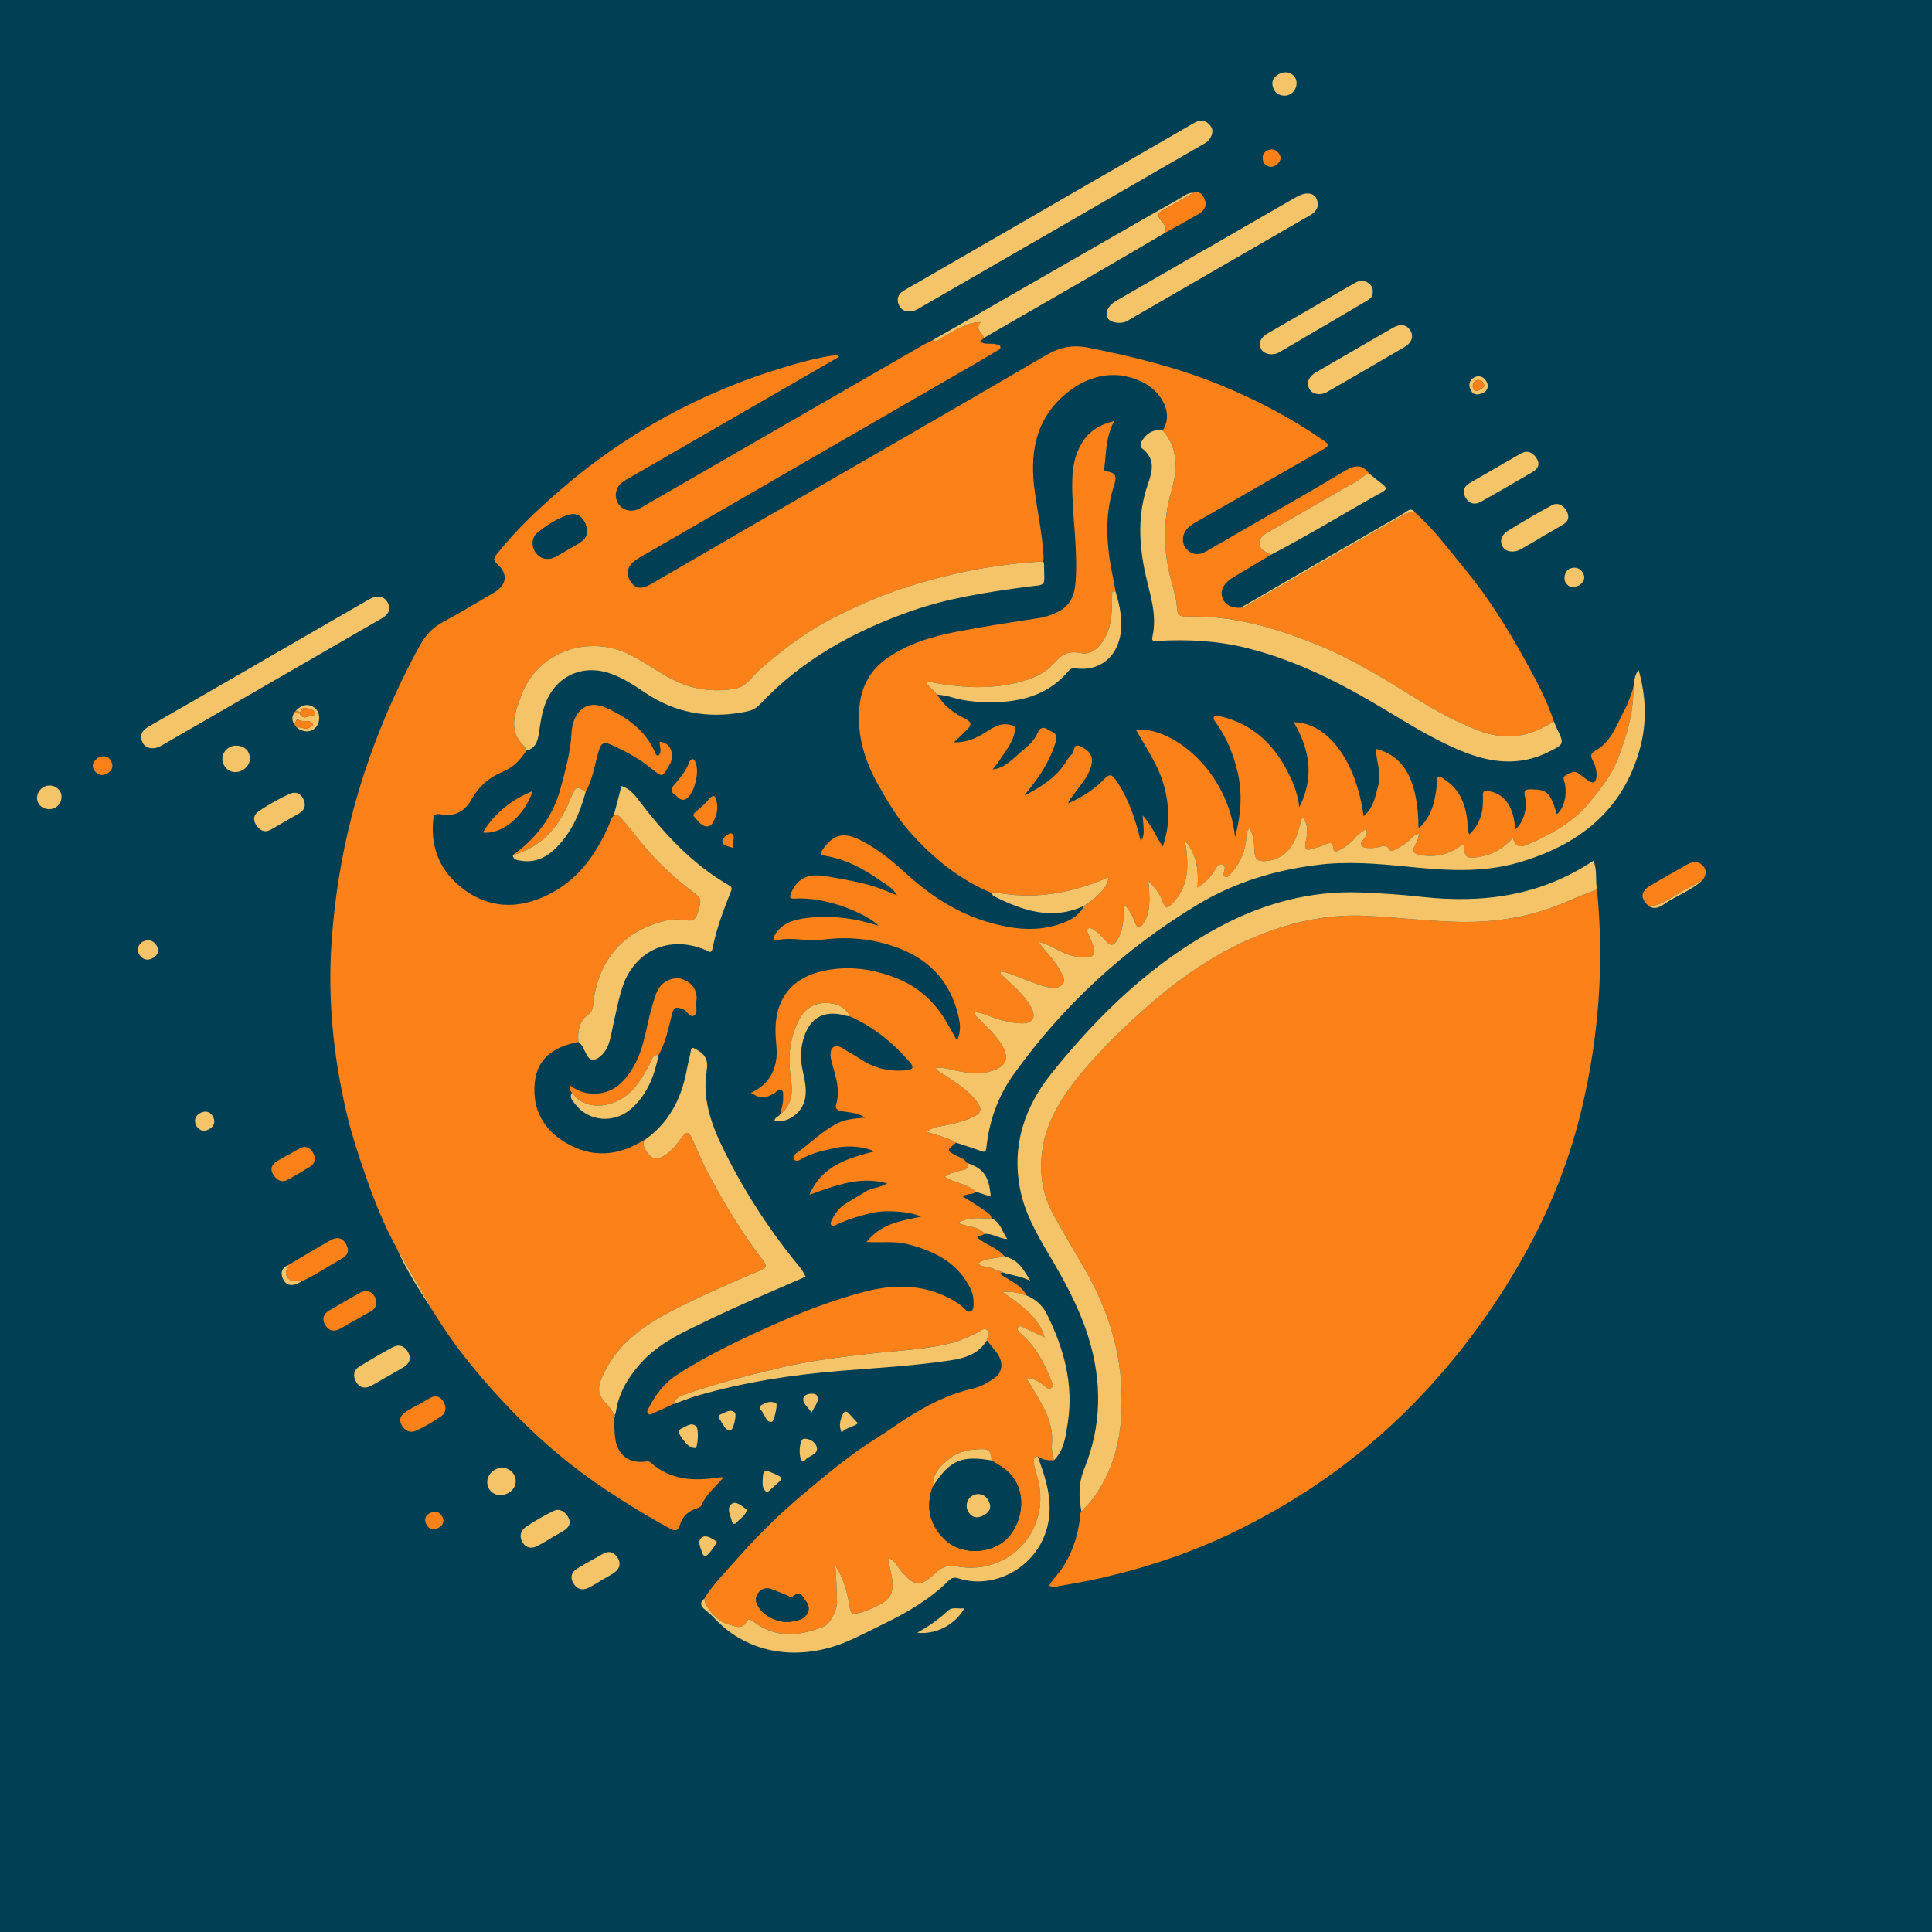<?xml version="1.0" encoding="utf-8"?>
<!-- Generator: Adobe Illustrator 16.0.3, SVG Export Plug-In . SVG Version: 6.00 Build 0)  -->
<!DOCTYPE svg PUBLIC "-//W3C//DTD SVG 1.1//EN" "http://www.w3.org/Graphics/SVG/1.1/DTD/svg11.dtd">
<svg version="1.1" id="Layer_1" xmlns="http://www.w3.org/2000/svg" xmlns:xlink="http://www.w3.org/1999/xlink" x="0px" y="0px"
	 width="822.047px" height="822.047px" viewBox="0 0 822.047 822.047" enable-background="new 0 0 822.047 822.047"
	 xml:space="preserve">
<rect fill="#013F54" width="822.047" height="822.047"/>
<g>
	<g>
		<path fill="#FC8119" d="M418.648,143.77c-0.512,0.5-1.024,1.001-1.641,1.603c2.107,1.418,4.477,0.538,6.594,1.085
			c0.818,0.214,1.893,0.04,2.061,1.171c0.135,0.899-0.762,1.217-1.368,1.581c-3.323,1.995-6.653,3.974-10.007,5.911
			c-45.993,26.575-91.991,53.14-137.984,79.716c-1.947,1.124-3.959,2.165-5.793,3.454c-3.608,2.527-4.373,5.72-2.336,8.975
			c2,3.198,4.617,3.688,8.755,1.3c14.508-8.368,28.95-16.849,43.449-25.232c41.549-24.02,83.179-47.902,124.6-72.146
			c5.957-3.486,11.389-4.6,18.16-3.244c19.432,3.883,38.58,8.607,56.926,16.225c14.965,6.211,29.27,13.676,42.607,22.905
			c3.24,2.243,3.092,2.55-0.393,4.54c-17.794,10.168-35.59,20.332-53.365,30.528c-1.288,0.737-2.584,1.581-3.603,2.639
			c-2.44,2.536-2.666,6.415-0.464,8.831c2.326,2.553,5.221,2.746,8.139,1.104c5.444-3.067,10.815-6.261,16.226-9.385
			c13.962-8.063,28.025-15.957,41.833-24.274c4.346-2.617,7.94-4.427,11.639,0.518c-2.055,0.2-3.24,1.939-4.889,2.874
			c-12.355,7.002-24.641,14.131-36.943,21.226c-0.971,0.561-1.978,1.081-2.868,1.753c-3.09,2.328-2.841,5.597,0.536,7.425
			c0.764,0.414,1.556,0.776,2.336,1.167c-5.316,3.168-10.625,6.352-15.953,9.5c-3.815,2.248-5.75,5.307-4.911,8.283
			c1.106,3.917,4.192,4.854,7.812,4.821c1.479,0.032,2.554-0.904,3.723-1.581c21.666-12.51,43.337-25.015,64.967-37.584
			c1.79-1.04,3.543-1.649,5.585-1.42c4.759,4.336,9.065,9.02,13.103,14.09c3.82,4.802,7.804,9.5,11.594,14.357
			c9.535,12.23,17.338,25.521,24.705,39.112c3.726,6.874,7.185,13.837,9.631,21.275c-9.994,6.717-20.434,8.384-31.994,3.979
			c-9.764-3.722-18.76-8.777-27.549-14.232c-13.37-8.294-26.838-16.566-41.398-22.415c-17.713-7.114-36.055-12.544-55.536-11.839
			c-2.62,0.092-3.691-0.861-3.799-3.311c-0.187-4.287-1.515-8.351-2.598-12.443c-3.335-12.598-3.442-25.158,0.183-37.691
			c2.648-9.16,3.055-17.951-3.67-25.752c4.946-7.932-1.146-17.115-9.152-20.855c-12.01-5.609-23.943-2.215-33.453,6.42
			c-12.197,11.072-13.943,25.324-11.833,40.645c1.273,9.229,3.255,18.361,3.727,27.697c0.031,0.608-0.093,1.225-0.145,1.838
			c-20.437,1.019-40.289,5.067-59.717,11.399c-10.233,3.333-19.972,7.736-29.58,12.579c-11.469,5.784-21.5,13.448-31.11,21.828
			c-3.424,2.983-5.86,7.492-10.788,8.327c-7.473,1.269-14.823,0.767-22.051-1.967c-8.149-3.08-14.85-8.645-22.561-12.495
			c-17.653-8.814-39.331-1.377-46.241,17.281c-2.655,7.167-6.052,15.035,1.428,21.861c0.395,0.36,0.432,1.11,0.639,1.679
			c-0.254,0.399-0.506,0.797-0.755,1.19c0.003-0.003-0.098,0.053-0.098,0.053c-2.343,3.523-5.436,6.232-9.329,7.824
			c-5.791,2.369-10.133,6.303-13.125,11.691c-2.91,5.242-7.271,7.404-13.052,6.323c-2.454-0.462-3.062,0.363-3.261,2.54
			c-1.127,12.354,3.422,22.34,13.252,29.547c10.803,7.918,22.638,8.213,34.604,2.66c13.289-6.168,21.281-17.167,26.949-30.21
			c0.58-1.333,0.798-2.898,2.017-3.918c1.188-0.474,2.167-0.207,2.994,0.784c1.91,2.297,3.935,4.506,5.749,6.875
			c6.775,8.862,14.514,16.791,23.4,23.506c5.463,4.126,5.489,3.85,3.531,10.363c-0.785,2.615-2.027,3.328-4.57,2.944
			c-2.956-0.45-5.938-0.534-8.924,0.155c-17.106,3.934-27.966,15.699-30.604,33.131c-0.347,2.293-0.11,5.109-2.137,6.582
			c-4.219,3.075-4.887,7.208-4.442,11.885c-13.082,2.516-19.277,9.32-18.689,21.936c0.477,10.287,6.472,17.56,15.41,22.11
			c11.609,5.912,22.616,3.591,33.024-3.487c-3.237,1.967-2.08,4.155-0.408,6.539c1.689,2.412,3.592,3.253,6.343,1.765
			c3.646-1.971,6.09-5.196,8.434-8.373c2.127-2.888,3.031-2.019,4.187,0.543c2.313,5.106,4.486,10.296,7.119,15.235
			c6.756,12.675,14.151,24.965,22.897,36.395c1.237,1.611,2.424,3.146-0.431,4.34c-12.308,5.148-24.519,10.516-36.429,16.554
			c-13.715,6.955-25.984,15.243-31.953,30.467c-1.453,3.7-0.782,6.177,1.399,8.846c1.562,1.913,3.654,3.451,4.21,6.063l-0.057-0.261
			c0,0,0.259-0.055,0.257-0.054c-0.503,0.467-0.504,1.001-0.208,1.574c0.19,2.951,0.182,5.934,0.616,8.854
			c0.996,6.75,5.951,10.427,12.672,9.525c0.928-0.12,1.643-0.211,2.395,0.456c8.526,7.58,18.609,7.911,29.125,6.245
			c0.485-0.076,0.995-0.016,1.888-0.02c-3.404,4.002-7.487,7.141-9.458,11.941c-0.292,0.717-1.589,1.139-2.504,1.467
			c-3.292,1.176-5.716,3.471-6.603,6.677c-0.932,3.362-2.592,2.634-4.587,1.551c-9.252-5.024-18.215-10.52-26.978-16.354
			c-14.128-9.403-27.11-20.249-38.884-32.401c-12.756-13.172-24.615-27.152-34.215-42.866c-5.329-9.244-10.669-18.501-16.01-27.759
			c-5.523-9.966-9.6-20.55-13.348-31.272c-3.081-8.816-5.941-17.689-8.044-26.812c-5.481-23.755-7.885-47.726-6.186-72.119
			c1.266-18.155,4.095-36.003,8.627-53.616c5.959-23.163,14.745-45.219,25.719-66.432c1.141-2.202,2.331-4.377,3.546-6.539
			c2.309-4.111,5.439-7.242,9.708-9.518c7.272-3.875,14.322-8.179,21.435-12.351c5.481-3.216,6.215-7.938,1.521-12.094
			c-2.103-1.863-1.479-2.776-0.123-4.479c8.648-10.861,18.725-20.229,29.314-29.182c16.502-13.952,34.469-25.613,53.854-34.994
			c11.638-5.633,23.681-10.44,36.089-14.276c8.442-2.61,16.883-5.103,25.672-6.145c0.16,0.285,0.318,0.569,0.478,0.856
			c-1.94,1.119-3.877,2.238-5.816,3.357c-27.598,15.93-55.197,31.859-82.791,47.802c-1.295,0.748-2.647,1.459-3.798,2.396
			c-2.669,2.164-3.265,5.922-1.533,8.77c1.708,2.805,5.352,3.895,8.522,2.467c1.132-0.509,2.188-1.2,3.271-1.824
			c39.408-22.724,78.815-45.449,118.227-68.161c1.295-0.745,2.664-1.356,3.988-2.022c1.703,1.111,2.721-0.505,3.922-1.1
			c5.135-2.541,9.732-6.395,16.334-6.505C414.592,140.216,418.137,141.572,418.648,143.77z M241.313,234.064
			c-0.008-0.012-0.012-0.021-0.019-0.031c1.84-1.063,3.736-2.035,5.506-3.205c3.033-2.01,3.738-4.827,2.192-8.141
			c-1.574-3.372-3.96-4.645-7.526-3.453c-4.655,1.557-8.769,4.268-12.573,7.288c-2.761,2.193-2.855,6.01-0.794,8.755
			c1.957,2.604,5.183,3.248,8.343,1.585C238.095,235.993,239.691,235.001,241.313,234.064z"/>
		<path fill="#FC8119" d="M679.496,378.432c3.139,31.53,0.808,62.656-6.525,93.479c-4.867,20.461-12.371,39.858-22.336,58.33
			c-12.448,23.078-27.61,44.18-45.623,63.279c-22.867,24.25-49.408,43.445-79.281,58.01c-18.096,8.823-37.089,15.264-56.748,19.788
			c-6.436,1.483-12.915,2.563-19.395,3.73c-1.027,0.184-1.977,0.149-3.173-0.329c1.116-2.355,3.069-4.049,4.545-6.078
			c5.164-7.1,7.751-15.154,8.701-23.801c0.064-0.6-0.16-1.254,0.482-1.682c1.731-1.965,3.638-3.801,5.171-5.91
			c10.024-13.803,12.615-29.752,11.898-46.154c-0.813-18.621-6.753-35.938-16.203-52.032c-4.429-7.543-8.871-15.087-13.066-22.761
			c-3.999-7.309-5.377-15.298-4.808-23.547c1.015-14.709,8.703-26.375,17.804-37.186c8.451-10.041,17.876-19.133,27.777-27.793
			c16.932-14.807,35.415-26.766,57.066-33.412c11.176-3.428,22.553-5.194,34.306-4.713c13.452,0.551,26.813,2.258,40.294,2.592
			c15.998,0.395,31.293-2.1,45.972-8.484C670.688,381.875,675.113,380.201,679.496,378.432z"/>
	</g>
	<g>
		<path fill="#FC8119" d="M406.643,486.133c-0.045,0.112-0.057,0.27-0.142,0.336c-3.836,3.082-3.798,3.005,0.688,5.378
			c1.472,0.778,3.287,1.228,4.145,2.938c0.969,1.836,0.228,2.693-1.64,3.084c-2.594,0.539-5.214,1.061-7.729,2.859
			c4.288,2.813,9.55,2.818,13.104,6.284c-0.706,1.142-1.98,0.841-3.001,1.155c-0.94,0.293-1.93,0.43-2.898,0.633
			c3.323,2.109,6.719,4.121,9.94,6.377c1.136,0.795,2.579,1.594,2.779,3.291c-4.661,0.098-9.487-1.041-14.317,1.906
			c4.089,1.773,8.625,1.213,11.432,4.671c-1.021,0.427-2.041,0.852-3.287,1.372c3.436,3.27,8.473,4.256,11.543,7.98
			c-3.603,1.363-7.821,0.65-11.117,3.205c2.313,2.234,6.001,0.865,8.072,3.398c4.122,3.547,9.871,5.077,12.669,10.26
			c-3.195-1.043-6.406-1.964-10.265-1.514c11.59,7.96,15.895,12.602,17.867,19.324c-2.85-1.355-5.465-2.656-8.13-3.838
			c-1.04-0.457-2.386-1.752-3.259-0.276c-0.572,0.97,0.681,1.994,1.533,2.733c6.024,5.225,9.563,12.066,12.502,19.287
			c0.461,1.127,1.344,2.594,0.289,3.487c-1.355,1.146-2.563-0.519-3.519-1.196c-2.122-1.502-4.147-2.939-7.341-2.891
			c0.734,1.076,1.252,1.756,1.683,2.488c4.717,8.027,10.28,15.744,9.316,25.832c-0.216,2.261,0.31,4.461,0.86,6.639
			c-2.432,0.037-4.828-0.074-6.865-1.68c-1.922,0.311-1.787,1.523-1.614,3.072c0.293,2.621,1.345,5.018,1.915,7.539
			c4.84,21.441-12.856,40.176-34.537,36.234c-4.016-0.729-6.445,0.156-9.229,2.786c-6.484,6.121-9.221,5.723-14.826-1.04
			c-1.484-1.789-2.427-4.243-4.907-5.185c-0.684,1.229-0.152,2.158,0.077,3.108c2.938,12.26,1.717,14.596-10.055,19.229
			c-0.462,0.184-0.943,0.33-1.42,0.473c-4.68,1.381-4.926,1.191-5.708-3.668c-0.925-5.75-2.673-11.212-5.863-16.189
			c0.59,5.235,0.507,10.434,0.756,15.619c0.154,3.242-2.84,9.354-5.833,10.521c-10.115,3.947-20.117,5.065-29.486-2.032
			c-0.973-0.733-2.351-1.593-2.91-0.501c-2.217,4.338-5.424,2.102-8.265,1.429c-4.167-0.986-9.667-7.128-10.019-10.811
			c3.637-5.985,8.625-10.876,13.198-16.085c8.936-10.184,18.554-19.775,28.906-28.438c10.178-8.514,20.381-17.123,31.754-24.133
			c4.236-2.608,8.242-5.625,12.431-8.256c8.636-5.422,17.71-10.171,27.812-12.43c3.627-0.813,6.756-2.652,9.667-4.754
			c3.476-2.513,3.515-7.08,0.458-10.889c-1.322-1.646-2.643-3.298-3.958-4.948c0.195-1.505,1.833-3.195,0.073-4.45
			c-1.443-1.027-2.773,0.516-4.075,1.136c-3.494,1.665-6.976,3.384-10.741,4.354c-11.787,3.042-23.952,3.3-35.952,4.716
			c-12.635,1.494-25.248,3.029-37.639,5.987c-12.963,3.097-25.885,6.374-38.504,10.694c-2.502,0.857-5.56,1.445-6.55,4.658
			c-2.939,1.351-5.87,2.719-8.827,4.033c-0.635,0.28-1.426,0.781-2.021-0.02c-0.531-0.71-0.058-1.532,0.241-2.123
			c2.901-5.733,6.734-10.82,12.142-14.313c13.668-8.83,28.376-15.685,43.229-22.258c11.406-5.05,23.061-9.375,35.08-12.698
			c11.615-3.215,23.206-3.909,34.59,0.936c3.4,1.447,6.646,3.258,9.383,5.823c0.714,0.667,1.331,1.63,2.516,1.226
			c1.344-0.459,1.37-1.76,1.403-2.824c0.069-2.215-0.144-4.335-1.15-6.482c-5.318-11.335-15.164-16.211-26.504-19.211
			c-5.622-1.488-11.337-0.733-17.883-1.016c6.234-7.947,14.807-9.016,23.141-10.792c-4.172-2.208-14.853-2.981-20.633-1.647
			c-5.226,1.207-10.338,2.708-15.197,5.023c-0.701,0.334-1.634,1.178-2.334,0.219c-0.55-0.75-0.039-1.645,0.373-2.453
			c1.383-2.713,3.188-5.067,5.78-6.699c2.744-1.728,5.616-3.257,8.33-5.029c2.652-1.731,5.99-1.579,9.306-3.566
			c-11.838-3.255-21.973,0.93-33.091,4.828c5.499-12.59,16.42-15.47,27.49-18.427c-3.618-2.022-11.009-2.65-15.686-1.636
			c-5.24,1.135-10.508,2.102-15.229,4.883c-0.902,0.533-2.235,1.254-3.055,0.107c-0.85-1.188,0.36-2.223,1.167-2.787
			c5.917-4.146,11.021-9.514,17.539-12.689c3.495-1.706,7.644-1.94,11.598-2.271c-0.008-0.05-0.009-0.102-0.013-0.156
			c-0.036,0.067-0.077,0.135-0.115,0.201c-2.92-2.188-6.49-2.155-9.845-2.784c-1.765-0.329-3.045-1.044-2.478-2.872
			c1.852-5.961-0.081-11.502-1.614-17.094c-0.672-2.454-1.46-5.486,0.26-7.092c1.918-1.785,4.357,0.59,6.319,1.625
			c3.502,1.847,6.613,4.383,10.298,5.941c4.792,2.027,9.723,2.604,14.892,2.043c2.938-0.318,2.771-1.547,1.293-3.28
			c-7.124-8.335-15.485-15.081-25.542-19.61c-2.108-4.387-6.042-5.72-10.412-5.715c-5.021,0.008-8.882,2.602-11.161,6.965
			c-3.967,7.597-4.976,15.777-3.694,24.209c0.935,6.147,1.104,11.994-4.508,16.289c0.568-2.372,1.445-4.67,1.315-7.19
			c-0.058-1.116,0.351-2.434-0.64-3.15c-1.234-0.889-1.968,0.595-2.837,1.11c-4.326,2.572-5.953,2.653-10.274-0.004
			c6.643-2.922,10.184-8.105,10.91-14.939c0.367-3.412-0.311-6.932-0.392-10.404c-0.427-17.891,10.316-25.901,26.02-27.414
			c9.001-0.866,17.927,0.841,26.233,4.313c7.665,3.203,14.035,8.477,18.714,15.467c2.145,3.207,3.9,6.67,6.256,10.748
			c2-4.193,1.226-7.822,0.447-11.045c-3.295-13.715-11.854-23.07-24.942-28.149c-10.597-4.112-21.689-5.206-32.883-3.7
			c-6.465,0.869-12.855-1.309-19.275,0.229c-1.484,0.356-1.841-0.652-0.998-2.087c3.141-5.343,8.447-6.778,13.925-7.418
			c10.304-1.206,20.427,0.089,30.338,3.319c-2.42-2.818-10.575-6.8-16.245-8.593c-6.388-2.02-12.78-3.365-19.52-2.954
			c-1.988,0.121-2.256-0.511-1.302-2.7c2.928-6.726,8.145-7.879,14.472-6.843c5.128,0.839,10.255,1.741,15.315,2.911
			c5.047,1.165,9.914,2.977,15.102,5.269c-1.794-3.339-4.856-4.715-7.351-6.49c-6.99-4.965-14.53-8.916-23.139-10.348
			c-2.221-0.37-2.263-1.031-0.961-2.851c4.658-6.505,8.93-7.487,16.578-3.489c6.759,3.534,12.655,8.281,18.224,13.395
			c10.205,9.37,21.479,16.952,34.825,20.969c9.8,2.948,19.818,4.458,29.923,1.4c4.699-1.423,9.144-3.42,11.572-8.171
			c6.553-4.237,10.113-8.393,10.314-12.092c-15.588,6.788-31.663,9.685-48.549,6.3c-0.303-0.062-0.682,0.251-1.024,0.388
			c-13.685-5.625-24.776-14.699-34.578-25.609c-5.65-6.288-9.87-13.47-13.958-20.767c-5.52-9.848-8.734-20.293-7.927-31.716
			c0.617-8.727,3.951-16.069,11.204-21.339c9.193-6.683,19.762-9.756,30.729-11.865c11.582-2.229,23.227-4.004,34.881-5.777
			c2.667-0.406,5.324-1.431,7.771-2.615c5.064-2.446,7.002-6.809,7.445-12.313c1.02-12.689-0.938-25.244-1.332-37.864
			c-0.237-7.653-0.045-15.067,4.197-21.851c3.008-4.813,7.26-7.565,13.634-9.167c-3.532,6.559-3.385,13.038-4.151,19.368
			c-0.134,1.094-0.51,1.949,1.045,2.137c4.396,0.526,4.033,2.868,2.909,6.325c-4.192,12.899-3.044,25.935-0.313,38.944
			c0.405,1.937,0.716,3.892,1.074,5.842c-1.441-0.219-1.438-0.219-1.468,1.464c-0.101,5.866,0.053,11.779-2.575,17.263
			c-2.166,4.503-6.085,8.432-10.641,7.456c-5.752-1.231-8.283,0.712-11.833,4.61c-4.679,5.135-11.503,7.23-18.369,8.58
			c-10.972,2.159-21.859,1.283-32.736-0.676c-0.911-0.164-1.896-0.75-2.884,0.381c1.563,1.573,3.118,3.133,4.67,4.694
			c2.709,4.9,7.076,7.987,11.916,10.352c2.963,1.447,2.572,2.816,0.662,4.669c-1.688,1.639-3.383,3.266-5.539,5.342
			c5.613,0.11,9.88-1.921,13.911-4.558c3.165-2.071,6.196-3.897,10.36-2.816c2.032,0.529,1.889,1.126,1.617,2.74
			c-0.816,4.854-4.027,8.385-6.493,12.326c-0.854,1.364-1.946,2.579-2.911,3.839c5.621-0.72,8.359-4.473,13.557-8.754
			c2.259-1.858,4.419-4.041,5.63-6.895c0.83-1.947,2.261-2.707,4.153-1.418c1.753,1.196,4.621,1.422,3.59,4.985
			c-2.332,8.061-6.75,14.866-11.973,21.257c-0.469,0.574-0.957,1.134-1.295,1.858c6.955-3.596,13.506-7.663,17.762-14.581
			c0.645-1.048,1.35-2.145,2.285-2.902c1.327-1.074,0.28-5.076,3.914-3.281c4.031,1.993,5.26,4.527,4.392,7.93
			c-1.312,5.14-5.01,8.758-7.84,12.931c-0.66,0.979-1.842,1.634-1.942,3.29c5.799-2.604,10.928-5.836,15.197-10.277
			c1.977-2.059,3.059-2.436,4.985,0.334c5.437,7.824,8.313,16.631,10.597,25.992c1.523-2.6,1.523-2.6,0.811-10.929
			c3.622,3.96,5.528,8.516,8.52,13.328c3.297-9.296,2.877-17.737,0.42-26.403c-2.426-8.559-7.505-15.692-11.789-23.363
			c15.19-1.527,39.262,17.213,42.168,45.722c2.578-9.659,3.178-18.454,1.129-27.509c-1.729-7.635-4.63-14.629-9.097-21.021
			c-0.553-0.791-1.534-1.782-0.987-2.658c0.697-1.115,2.021-0.403,3.034-0.157c13.868,3.336,22.923,12.339,28.987,24.792
			c2.113,4.34,3.742,8.858,4.289,13.757c6.342-12.437,4.604-24.397-2.396-36.116c14.454,0.09,26.6,16.469,29.732,39.978
			c4.431-3.788,5.062-8.814,6.344-13.526c1.396-5.125-1.128-10.007-1.061-15.107c12.222,3.104,17.871,13.617,18.111,33.846
			c5.646-5.049,6.957-11.508,7.735-18.197c0.14-1.209-0.217-3.096,0.403-3.492c1.163-0.738,2.449,0.498,3.547,1.258
			c6.129,4.251,8.34,10.529,9.096,17.562c0.179,1.681-0.299,3.468,0.837,5.362c4.817-4.489,6.038-10.087,5.747-15.984
			c-0.122-2.504,0.461-2.658,2.518-2.355c6.217,0.902,10.266,6.121,11.063,14.482c0.059,0.605,0.069,1.216,0.105,1.947
			c3.616-3.239,5.427-9.003,4.219-14.129c-0.55-2.345-0.127-3.119,2.383-3.108c7.021,0.034,8.344,1.197,11.182,10.605
			c3.045-2.638,4.447-8.011,3.38-13.166c-0.263-1.282-1.253-2.634,0.598-3.526c1.642-0.794,3.234-2.103,5.164-0.738
			c1.421,1.006,2.769,2.111,4.192,3.115c2.006,1.407,3.256,0.934,3.511-1.57c0.261-2.577-0.499-4.947-1.685-7.184
			c-0.845-1.588-0.766-2.869,0.917-3.775c7.304-3.939,9.479-11.6,13.061-18.193c1.453-2.676,2.267-5.699,3.372-8.564
			c0.221,10.635-2.926,20.538-6.659,30.293c-2.577,6.742-7.172,12.276-11.561,17.807c-6.75,8.503-16.091,13.704-25.832,18.022
			c-2.192,0.97-5.715,2.594-6.992-1.868c-0.067-0.6-0.247-0.725-0.596-0.142c-3.731,4.124-8.324,6.751-13.812,7.636
			c-5.669,0.916-6.537,0.174-6.385-4.994c-1.651-0.085-2.682,1.147-3.941,1.852c-4.773,2.666-9.875,3.28-15.18,2.305
			c-2.233-0.41-3.363-1.497-1.957-3.953c0.829-1.447,1.645-3.004,1.701-5.037c-1.792,0.152-2.614,1.33-3.518,2.238
			c-1.884,1.892-4.12,3.229-6.454,4.432c-0.858,0.441-1.989,1.173-2.638-0.039c-1.094-2.033-2.641-1.457-4.195-1.021
			c-1.713,0.48-3.453,0.521-5.199,0.397c-2.68-0.188-3.461-1.39-1.6-3.563c1.1-1.288,2.031-2.484,1.1-4.414
			c-1.896,1.115-3.532,2.342-4.904,3.988c-1.772,2.131-4.006,3.749-6.492,4.963c-0.843,0.412-2.278,1.053-2.404-0.448
			c-0.34-3.952-2.346-2.411-4.332-1.62c-1.498,0.595-3.087,0.967-4.624,1.475c-2.837,0.941-3.498,0.143-2.916-2.838
			c0.688-3.529,1.456-7.271-1.325-10.701c-0.995,2.186-1.33,4.502-2.027,6.701c-2.399,7.563-7.056,11.547-13.608,12.047
			c-2.97,0.226-4.684-0.446-4.804-3.93c-0.119-3.445-0.271-7.004-2.158-10.123l0.03,0.008c-1.618,1.717-1.23,3.98-1.542,6.015
			c-0.821,5.37-3.077,9.978-6.864,13.841c-0.503,0.515-1.058,1.257-1.881,0.959c-0.88-0.318-0.736-1.197-0.589-1.926
			c0.244-1.211,0.885-2.84-0.508-3.336c-1.692-0.604-2.643,1.127-3.371,2.368c-1.727,2.948-3.977,5.294-7.353,7.354
			c0.518-7.286-0.327-13.815-4.911-19.378c-0.182,0.223-0.334,0.328-0.322,0.404c0.111,0.741,0.285,1.476,0.381,2.217
			c1.088,8.385,0.858,16.426-5.451,23.113c-2.76,2.926-3.205,3.01-4.625-0.643c-1.219-3.138-3.115-5.682-6.004-8.4
			c0.167,1.696,0.323,2.668,0.353,3.646c0.15,4.994,0.534,10.025-2.548,14.467c-1.37,1.972-2.236,2.464-3.398-0.307
			c-1.137-2.715-2.123-5.685-5.056-7.978c0.035,1.806,0.101,3.044,0.077,4.279c-0.078,3.907-0.529,7.685-2.769,11.102
			c-1.499,2.286-2.771,2.492-4.618,0.418c-1.737-1.947-3.453-3.97-5.807-5.253c-0.671-0.365-1.391-0.708-2.025,0
			c-0.504,0.561-0.15,1.18,0.082,1.743c0.754,1.847,1.658,3.643,2.273,5.536c1.061,3.275-0.068,5.02-3.393,4.857
			c-3.076-0.15-6.131-0.614-9.041-1.938c-3.285-1.492-6.355-3.561-10.8-4.725c0.994,1.377,1.376,2.004,1.851,2.55
			c2.799,3.196,5.59,6.433,7.561,10.204c0.798,1.531,2.149,3.434,0.727,5.238c-1.383,1.75-3.469,1.695-5.531,1.379
			c-3.876-0.594-7.378-2.287-11.014-3.59c-3.229-1.158-6.316-2.809-9.838-3.126c-0.17,1.21,0.678,1.476,1.188,1.972
			c4.196,4.076,8.828,7.754,11.742,12.998c2.508,4.514,0.924,7.229-4.316,7.029c-3.621-0.141-7.158-0.941-10.629-2.064
			c-2.904-0.936-5.639-2.545-9.006-2.672c0.117,1.694,1.299,2.324,2.131,3.157c3.355,3.353,6.896,6.546,9.379,10.661
			c3.469,5.746,2.042,9.328-4.395,11.271c-4.959,1.492-9.885,0.809-14.795-0.158c-2.846-0.557-5.611-1.646-8.845-1.182
			c1.218,1.805,2.921,2.399,4.338,3.351c4.772,3.202,9.661,6.245,13.17,10.968c2.286,3.077,1.98,4.848-1.472,6.481
			c-4.434,2.1-9.198,3.148-14.002,4.013c-1.805,0.322-3.641,0.52-5.811,2.421C398.932,483.027,403.045,483.976,406.643,486.133z
			 M396.925,632.457c-3.255,8.791-1.335,16.691,5.329,22.854c7.643,7.072,21.49,5.779,27.604-2.207
			c6.514-8.514,6.78-21.716-3.021-28.572c-1.604-1.122-3.314-2.082-4.976-3.117c0.03-2.641-0.381-4.809-3.831-4.818
			c-5.086-0.014-9.976,0.83-14.012,4.019C400.235,623.597,396.704,626.969,396.925,632.457z M322.561,683.401
			c2.581,4.598,9.384,7.592,14.66,6.488c1.931-0.403,3.946-0.651,5.439-2.241c1.989-2.12,1.804-4.424,0.191-6.432
			c-1.246-1.549-2.207-4.791-5.354-2.013c-0.986,0.868-2.126-0.195-3.137-0.581c-2.085-0.793-4.115-1.734-6.221-2.463
			c-2.252-0.779-4.276-0.129-5.603,1.789C321.295,679.739,321.466,681.729,322.561,683.401z"/>
		<path fill="#F5C469" d="M679.496,378.432c-4.383,1.77-8.811,3.443-13.143,5.329c-14.678,6.384-29.976,8.88-45.973,8.483
			c-13.479-0.332-26.841-2.039-40.295-2.59c-11.753-0.48-23.127,1.283-34.305,4.713c-21.65,6.645-40.131,18.604-57.064,33.41
			c-9.904,8.661-19.328,17.754-27.78,27.793c-9.099,10.813-16.785,22.478-17.801,37.188c-0.566,8.249,0.807,16.238,4.806,23.547
			c4.196,7.674,8.637,15.217,13.065,22.76c9.45,16.093,15.392,33.412,16.203,52.033c0.72,16.401-1.875,32.35-11.899,46.152
			c-1.529,2.109-3.435,3.945-5.169,5.912c-1.161-6.214-1.346-11.991,1.238-18.342c7.448-18.308,7.593-37.139,1.653-56.061
			c-3.959-12.613-10.252-24.045-16.942-35.321c-5.161-8.696-10.118-17.478-12.077-27.593c-3.622-18.691,2.048-35.028,13.539-49.342
			c20.102-25.037,42.983-47.084,71.656-62.315c18.596-9.877,38.389-15.233,59.569-14.456c8.745,0.322,17.507,0.911,26.206,1.879
			c25.942,2.889,50.542-0.398,72.99-15.395C679.736,370.374,678.723,374.529,679.496,378.432z"/>
		<path fill="#F5C469" d="M406.643,486.133c-3.598-2.157-7.711-3.105-12.277-4.479c2.17-1.901,4.01-2.101,5.813-2.424
			c4.803-0.86,9.568-1.91,13.999-4.01c3.453-1.635,3.758-3.405,1.474-6.479c-3.51-4.727-8.398-7.77-13.17-10.971
			c-1.418-0.951-3.119-1.547-4.338-3.351c3.231-0.464,5.998,0.622,8.843,1.182c4.913,0.966,9.838,1.651,14.796,0.157
			c6.437-1.942,7.864-5.525,4.396-11.27c-2.483-4.115-6.022-7.309-9.379-10.662c-0.833-0.834-2.015-1.463-2.132-3.157
			c3.367,0.126,6.102,1.739,9.008,2.675c3.469,1.119,7.004,1.922,10.627,2.061c5.242,0.199,6.825-2.515,4.316-7.025
			c-2.913-5.245-7.546-8.924-11.742-13.002c-0.51-0.492-1.357-0.761-1.188-1.971c3.523,0.318,6.608,1.971,9.838,3.125
			c3.637,1.303,7.141,2.998,11.014,3.59c2.064,0.32,4.151,0.373,5.531-1.377c1.424-1.805,0.074-3.709-0.727-5.237
			c-1.97-3.772-4.76-7.011-7.559-10.207c-0.477-0.544-0.858-1.172-1.852-2.548c4.445,1.161,7.518,3.231,10.799,4.724
			c2.912,1.321,5.968,1.785,9.041,1.937c3.324,0.162,4.455-1.58,3.394-4.857c-0.614-1.891-1.519-3.688-2.273-5.533
			c-0.231-0.566-0.587-1.186-0.083-1.746c0.635-0.707,1.354-0.363,2.026,0.001c2.354,1.284,4.069,3.308,5.806,5.253
			c1.85,2.076,3.12,1.869,4.62-0.419c2.236-3.417,2.692-7.196,2.766-11.101c0.025-1.238-0.041-2.474-0.075-4.281
			c2.933,2.297,3.918,5.268,5.056,7.981c1.162,2.771,2.028,2.276,3.398,0.304c3.085-4.439,2.698-9.473,2.547-14.467
			c-0.028-0.978-0.185-1.95-0.353-3.643c2.889,2.717,4.787,5.26,6.005,8.397c1.419,3.651,1.865,3.567,4.625,0.642
			c6.309-6.687,6.539-14.727,5.448-23.112c-0.094-0.742-0.266-1.476-0.379-2.214c-0.012-0.08,0.141-0.185,0.322-0.408
			c4.582,5.563,5.43,12.096,4.912,19.379c3.374-2.061,5.625-4.404,7.353-7.352c0.729-1.244,1.678-2.975,3.372-2.371
			c1.39,0.496,0.752,2.125,0.508,3.336c-0.148,0.729-0.293,1.608,0.588,1.928c0.822,0.298,1.378-0.445,1.881-0.96
			c3.785-3.865,6.045-8.471,6.865-13.841c0.31-2.034-0.076-4.298,1.54-6.016l-0.03-0.008c1.889,3.121,2.041,6.68,2.16,10.124
			c0.118,3.483,1.833,4.157,4.803,3.933c6.551-0.501,11.207-4.487,13.607-12.051c0.699-2.201,1.034-4.514,2.028-6.701
			c2.78,3.432,2.015,7.172,1.323,10.701c-0.58,2.982,0.082,3.779,2.918,2.842c1.535-0.51,3.125-0.883,4.624-1.478
			c1.987-0.79,3.991-2.333,4.33,1.619c0.129,1.503,1.563,0.86,2.404,0.451c2.488-1.216,4.719-2.831,6.492-4.964
			c1.372-1.647,3.011-2.872,4.905-3.99c0.934,1.932,0.002,3.129-1.1,4.413c-1.863,2.176-1.08,3.377,1.6,3.565
			c1.744,0.124,3.484,0.082,5.201-0.396c1.554-0.435,3.102-1.012,4.193,1.023c0.648,1.207,1.778,0.477,2.639,0.034
			c2.334-1.202,4.572-2.538,6.452-4.43c0.907-0.907,1.728-2.085,3.519-2.239c-0.057,2.033-0.871,3.591-1.701,5.038
			c-1.405,2.456-0.274,3.544,1.958,3.954c5.305,0.976,10.404,0.361,15.18-2.305c1.261-0.705,2.288-1.938,3.938-1.852
			c-0.15,5.168,0.72,5.908,6.387,4.993c5.487-0.885,10.079-3.513,13.812-7.635c0.199,0.052,0.399,0.101,0.601,0.142
			c1.273,4.462,4.795,2.839,6.988,1.867c9.742-4.318,19.084-9.52,25.831-18.022c4.39-5.53,8.981-11.063,11.562-17.804
			c3.732-9.759,6.88-19.661,6.659-30.295c0.491-2.494,0.276-5.193,2.268-7.814c3.201,11.293,3.577,22.255,0.677,33.079
			c-7.217,26.961-26.373,41.613-52.051,48.984c-15.678,4.5-31.67,3.202-47.629,1.604c-12.427-1.243-24.871-2.241-37.357-0.725
			c-18.195,2.216-35.473,7.421-51.207,16.905c-31.07,18.732-57.293,42.848-78.409,72.363c-6.563,9.174-10.311,19.664-11.513,30.93
			c-0.232,2.143-0.75,2.177-2.496,1.522C413.734,488.38,410.17,487.305,406.643,486.133z"/>
		<path fill="#F5C469" d="M494.746,183.167c6.725,7.802,6.318,16.591,3.67,25.751c-3.626,12.534-3.519,25.096-0.184,37.695
			c1.084,4.092,2.412,8.155,2.6,12.441c0.107,2.45,1.178,3.403,3.797,3.309c19.484-0.701,37.825,4.728,55.536,11.84
			c14.563,5.852,28.028,14.121,41.399,22.416c8.789,5.454,17.784,10.51,27.547,14.231c11.563,4.405,22.001,2.738,31.995-3.979
			c0.388,0.914,0.775,1.83,1.165,2.746l-0.014-0.032c3.422,7.05,3.4,7.005-3.546,10.446c-12.509,6.194-24.877,4.486-37.171-0.614
			c-11.576-4.804-22.175-11.429-32.876-17.853c-18.261-10.964-37.118-20.555-57.939-25.787c-12.471-3.135-25.115-3.809-37.886-3.101
			c-1.284,0.073-3.046,0.608-2.496-1.783c2.123-9.238-1.039-17.851-2.972-26.64c-2.798-12.732-3.386-25.421,0.989-38.03
			c1.857-5.365,3.492-10.906-2.303-15.321c-1.25-0.953-0.77-2.499,0.079-3.748C488.213,184.102,490.977,182.553,494.746,183.167z"/>
		<path fill="#F5C469" d="M223.908,319.408c-0.208-0.57-0.246-1.321-0.638-1.68c-7.479-6.826-4.082-14.696-1.43-21.861
			c6.913-18.658,28.592-26.096,46.244-17.282c7.709,3.85,14.407,9.415,22.56,12.496c7.227,2.729,14.578,3.235,22.05,1.966
			c4.928-0.835,7.365-5.342,10.79-8.326c9.61-8.38,19.64-16.042,31.109-21.828c9.608-4.846,19.345-9.249,29.581-12.58
			c19.427-6.333,39.278-10.38,59.717-11.399c0.112,0.353,0.324,0.704,0.326,1.06c0.08,10.271,1.6,8.484-7.9,9.781
			c-16.33,2.229-32.63,4.667-48.242,10.105c-24.577,8.561-46.947,20.869-64.977,40.082c-2.1,2.24-4.715,2.705-7.368,3.178
			c-14.763,2.623-28.507,0.161-41.08-8.283c-4.754-3.196-9.524-6.395-15.03-8.284c-11.935-4.097-23.156,1.149-27.611,12.909
			c-1.568,4.135-2.105,8.459-2.758,12.77C228.742,315.604,227.695,318.503,223.908,319.408z"/>
		<path fill="#F5C469" d="M261.224,602.266c-0.558-2.609-2.65-4.148-4.211-6.063c-2.18-2.668-2.851-5.146-1.399-8.844
			c5.97-15.223,18.238-23.514,31.956-30.47c11.909-6.037,24.118-11.402,36.426-16.552c2.856-1.193,1.667-2.727,0.432-4.34
			c-8.746-11.43-16.142-23.721-22.896-36.395c-2.634-4.939-4.806-10.129-7.119-15.235c-1.16-2.562-2.06-3.431-4.188-0.544
			c-2.344,3.178-4.791,6.402-8.435,8.375c-2.752,1.488-4.655,0.645-6.343-1.767c-1.671-2.384-2.828-4.571,0.409-6.539
			c9.617-7.397,14.378-17.562,16.477-29.242c0.44-2.454,1.15-4.861,1.558-7.318c0.334-2.006,0.904-1.641,2.382-0.823
			c3.699,2.052,5.189,4.371,4.417,9.065c-2.13,12.945,2.685,24.638,8.344,35.845c8.729,17.288,19.361,33.387,31.722,48.324
			c0.761,0.92,1.23,2.083,2.025,3.458c-13.493,5.97-27.166,11.603-40.455,18.026c-10.834,5.241-22.11,10.006-30.312,19.489
			c-5.044,5.834-8.825,12.231-9.938,19.981C261.977,601.363,261.788,601.896,261.224,602.266z"/>
		<path fill="#F5C469" d="M246.11,443.336c-0.444-4.678,0.221-8.813,4.444-11.884c2.024-1.473,1.788-4.286,2.135-6.582
			c2.641-17.433,13.498-29.197,30.606-33.132c2.984-0.688,5.965-0.604,8.921-0.154c2.545,0.383,3.785-0.328,4.572-2.945
			c1.957-6.514,1.932-6.238-3.531-10.363c-8.887-6.715-16.623-14.642-23.4-23.506c-1.815-2.369-3.84-4.577-5.752-6.873
			c-0.824-0.992-1.804-1.259-2.99-0.785c1.092-4.174,2.185-8.345,3.319-12.677c3.473,1.091,5.539,3.685,7.428,6.175
			c10.79,14.211,22.737,27.148,38.407,36.15c1.309,0.75,1.148,1.479,0.653,2.73c-3.074,7.768-6.084,15.576-7.665,23.814
			c-0.564,2.939-1.963,1.355-3.148,0.861c-12.445-5.205-24.651-1.945-31.775,8.575c-3.882,5.729-4.92,12.459-6.479,18.987
			c-0.841,3.516-1.419,7.095-2.32,10.594c-0.785,3.059-2.146,5.855-4.88,7.737c-2.045,1.405-3.691,1.134-4.953-1.101
			C248.606,447.021,248.019,444.754,246.11,443.336z"/>
		<path fill="#F5C469" d="M446.588,87.811c19.684-11.363,39.367-22.728,59.049-34.09c1.081-0.625,2.143-1.296,3.265-1.838
			c2.372-1.15,4.411-0.48,5.991,1.463c1.594,1.961,1.037,3.958-0.265,5.856c-0.962,1.404-2.479,2.06-3.878,2.866
			c-39.469,22.797-78.942,45.589-118.42,68.373c-1.398,0.807-2.742,1.741-4.402,1.997c-2.527,0.392-4.516-0.43-5.52-2.805
			c-1.006-2.38-0.26-4.446,1.91-5.824c2.213-1.399,4.531-2.638,6.803-3.948c18.492-10.676,36.984-21.354,55.478-32.031
			C446.596,87.823,446.592,87.817,446.588,87.811z"/>
		<path fill="#F5C469" d="M299.63,680.246c0.348,3.686,5.846,9.825,10.018,10.811c2.843,0.674,6.047,2.91,8.266-1.431
			c0.556-1.087,1.936-0.229,2.908,0.503c9.368,7.098,19.372,5.981,29.485,2.032c2.994-1.166,5.986-7.278,5.833-10.521
			c-0.246-5.184-0.166-10.384-0.753-15.617c3.186,4.976,4.937,10.438,5.862,16.188c0.779,4.859,1.027,5.047,5.707,3.669
			c0.477-0.142,0.958-0.29,1.423-0.473c11.773-4.635,12.99-6.97,10.053-19.229c-0.229-0.951-0.76-1.878-0.077-3.107
			c2.481,0.941,3.424,3.394,4.908,5.184c5.604,6.763,8.343,7.16,14.823,1.042c2.787-2.632,5.212-3.516,9.229-2.788
			c21.681,3.939,39.377-14.793,34.536-36.234c-0.567-2.525-1.617-4.918-1.915-7.541c-0.174-1.548-0.309-2.76,1.613-3.068
			c2.655,7.389,5.257,14.746,5.051,22.809c-0.557,21.797-21.592,34.629-38.702,29.13c-1.635-0.526-2.866-0.423-4.313,1.007
			c-7.92,7.85-17.364,13.363-27.372,18.24c-5.329,2.596-10.557,5.378-16.045,7.695c-19.592,8.271-41.7,5.77-56.425-10.238
			c-1.251-1.36-2.74-2.506-4.143-3.725C297.914,683.112,297.859,681.682,299.63,680.246z"/>
		<path fill="#F5C469" d="M110.033,282.15c15.155-8.75,30.31-17.5,45.467-26.246c0.866-0.5,1.729-1.015,2.636-1.428
			c2.797-1.275,5.381-0.728,6.819,1.905c1.469,2.688,0.402,5.042-2.297,6.598c-10.179,5.868-20.345,11.761-30.519,17.637
			c-20.675,11.939-41.353,23.876-62.028,35.812c-0.759,0.437-1.507,0.899-2.299,1.266c-2.943,1.359-6.042,0.667-7.176-1.788
			c-1.407-3.054-0.229-5.133,2.628-6.766c15.621-8.938,31.191-17.971,46.779-26.971C110.041,282.164,110.037,282.156,110.033,282.15
			z"/>
		<path fill="#FC8119" d="M218.164,363.848c10.051-7.129,17.136-16.447,20.35-28.406c2.102-7.816,4.285-15.656,4.688-23.809
			c0.267-5.414,2.952-10.096,6.955-11.312c3.691-1.122,7.082,0.429,10.195,2.005c7.745,3.925,14.417,9.105,18.133,17.325
			c0.327,0.728,0.46,1.729,1.625,1.93c1.801-1.82,0.416-3.986,0.563-5.97c3.543,0.18,5.784,3.348,5.125,7.23
			c-0.101,0.604-0.228,1.247-0.525,1.768c-3.651,6.42-2.979,6.478-8.457,2.121c-5.167-4.109-10.927-7.257-16.98-9.952
			c-3.16-1.407-4.175-0.212-5.009,2.532c-1.788,5.873-2.551,12.081-5.612,17.549c-4.089-2.397-4.095-2.4-6.139,2.161
			c-0.562,1.253-1.054,2.532-1.623,3.779C236.734,353.181,229.429,360.706,218.164,363.848z"/>
		<path fill="#F5C469" d="M513.211,105.944c12.219-7.055,24.438-14.116,36.664-21.16c1.082-0.624,2.179-1.229,3.318-1.734
			c3.152-1.41,6.089-0.783,7.07,1.714c1.193,3.034-0.119,5.262-2.811,6.814c-14.167,8.176-28.341,16.35-42.505,24.533
			c-11.569,6.684-23.132,13.38-34.696,20.073c-0.326,0.188-0.625,0.422-0.965,0.577c-2.787,1.277-7.07,0.476-7.979-1.479
			c-1.156-2.486,0.178-5.284,3.602-7.268c12.747-7.387,25.516-14.744,38.277-22.112
			C513.197,105.919,513.203,105.931,513.211,105.944z"/>
		<path fill="#F5C469" d="M418.648,143.77c-0.512-2.197-4.057-3.554-1.385-6.722c-6.602,0.109-11.2,3.964-16.333,6.504
			c-1.202,0.595-2.22,2.212-3.923,1.1c25.791-14.823,51.566-29.647,77.352-44.454c9.1-5.227,18.201-10.449,27.346-15.596
			c1.916-1.078,3.654-2.694,6.087-2.618c-4.415,2.557-8.804,5.156-13.259,7.642c-1.832,1.021-2.145,1.941-0.834,3.766
			c1.195,1.666,3.444,3.28,1.668,5.884c-10.445,6.106-20.866,12.25-31.332,18.314C448.924,126.345,433.777,135.045,418.648,143.77z"
			/>
		<path fill="#F5C469" d="M286.507,597.41c0.991-3.212,4.049-3.801,6.553-4.656c12.616-4.32,25.539-7.6,38.502-10.695
			c12.39-2.959,25.002-4.492,37.638-5.986c12-1.418,24.167-1.676,35.951-4.717c3.767-0.972,7.245-2.689,10.743-4.354
			c1.3-0.621,2.627-2.164,4.072-1.135c1.766,1.254,0.123,2.945-0.072,4.449c-3.527,5.834-9.406,7.613-15.517,8.52
			c-15.446,2.291-31.039,3.188-46.589,4.428c-20.568,1.641-40.863,4.787-60.704,10.469
			C293.534,594.749,290.063,596.262,286.507,597.41z"/>
		<path fill="#FC8119" d="M243.408,464.933c-0.947-0.664-0.806-1.687-1.004-3.171c2.901,2.117,5.829,3.297,9.04,3.527
			c8.991,0.652,14.318-4.801,18.275-11.723c4.497-7.865,5.253-17.022,7.793-25.569c0.849-2.854,1.526-5.755,3.342-8.198
			c2.057-2.773,6.3-4.241,9.285-3.244c4.084,1.363,6.265,4.232,6.291,8.303c0.002,0.36-0.102,0.719-0.156,1.078
			c-0.32,2.051,0.746,4.9-0.744,6.008c-2.093,1.559-3.045-1.882-4.931-2.562c-2.588-0.935-3.819-1.23-4.673,2.123
			c-1.513,5.938-2.666,12.052-5.742,17.505c-2.377-0.638-2.548,1.41-3.249,2.73c-3.332,6.266-6.637,12.549-13.197,16.18
			C256.077,472.168,247.338,470.88,243.408,464.933z"/>
		<path fill="#F5C469" d="M398.833,295.5c-1.554-1.562-3.109-3.121-4.669-4.693c0.988-1.129,1.971-0.542,2.883-0.379
			c10.876,1.958,21.764,2.832,32.736,0.673c6.865-1.349,13.69-3.444,18.369-8.58c3.547-3.899,6.08-5.843,11.833-4.608
			c4.555,0.974,8.475-2.953,10.64-7.457c2.629-5.484,2.475-11.396,2.574-17.264c0.031-1.682,0.027-1.68,1.469-1.463
			c1.866,6.262,3.242,12.576,1.904,19.157c-1.898,9.343-9.373,14.773-18.748,13.531c-1.369-0.181-2.25-0.038-3.215,1.112
			c-7.67,9.166-17.971,12.642-29.486,13.179c-7.082,0.33-14.117-0.117-20.971-2.243C402.441,295.937,400.609,295.811,398.833,295.5z
			"/>
		<path fill="#F5C469" d="M448.422,621.342c-0.553-2.18-1.079-4.383-0.863-6.642c0.967-10.086-4.599-17.804-9.315-25.829
			c-0.43-0.734-0.95-1.412-1.68-2.49c3.19-0.048,5.216,1.389,7.337,2.891c0.955,0.678,2.165,2.342,3.521,1.195
			c1.055-0.893,0.17-2.36-0.288-3.488c-2.941-7.221-6.477-14.061-12.503-19.285c-0.851-0.738-2.105-1.764-1.532-2.734
			c0.869-1.473,2.215-0.182,3.258,0.278c2.666,1.181,5.28,2.48,8.125,3.837c-1.968-6.723-6.274-11.365-17.861-19.322
			c3.856-0.451,7.068,0.467,10.264,1.512c3.83,1.566,6.781,4.299,8.555,7.885c7.246,14.635,11.514,29.969,8.854,46.441
			C453.4,611.111,452.811,617.004,448.422,621.342z"/>
		<path fill="#F5C469" d="M540.853,236.018c-0.78-0.391-1.571-0.754-2.335-1.166c-3.377-1.828-3.629-5.098-0.535-7.426
			c0.889-0.674,1.896-1.191,2.866-1.754c12.304-7.092,24.588-14.223,36.942-21.225c1.65-0.935,2.838-2.672,4.891-2.875
			c1.918,1.557,3.828,3.149,5.789,4.672c1.701,1.32,1.494,2.104-0.391,3.147C572.273,218.152,556.882,227.652,540.853,236.018z"/>
		<path fill="#F5C469" d="M558.041,131.053c6.165-3.559,12.336-7.107,18.494-10.682c2.037-1.183,3.986-1.251,5.919,0.232
			c1.448,1.111,1.814,2.51,1.604,4.289c-0.191,1.626-1.278,2.355-2.451,3.051c-12.474,7.367-24.938,14.75-37.459,22.035
			c-2.613,1.521-6.58,0.695-7.561-1.496c-1.426-3.187,0.372-5.215,2.97-6.727c6.153-3.58,12.326-7.125,18.491-10.685
			C558.047,131.063,558.045,131.058,558.041,131.053z"/>
		<path fill="#F5C469" d="M576.189,148.984c5.516-3.184,11.016-6.387,16.546-9.542c3.182-1.817,5.919-1.31,7.431,1.284
			c1.393,2.388,0.529,5.112-2.472,6.875c-10.979,6.449-21.991,12.839-33.028,19.189c-2.936,1.686-6.391,0.965-7.568-1.359
			c-1.314-2.593-0.303-5.172,2.898-7.049c5.383-3.158,10.805-6.25,16.209-9.372C576.199,149.001,576.195,148.992,576.189,148.984z"
			/>
		<path fill="#F5C469" d="M331.89,474.216c5.609-4.296,5.443-10.143,4.509-16.291c-1.284-8.428-0.274-16.61,3.694-24.209
			c2.277-4.364,6.14-6.958,11.162-6.962c4.368-0.005,8.303,1.328,10.41,5.714c-0.492-0.074-0.997-0.091-1.471-0.232
			c-13.772-4.071-18.441,5.888-19.366,15.348c-0.472,4.792,1.268,9.337,1.847,14.013c0.65,5.225-0.383,9.907-4.95,13.238
			c-2.411,1.759-5.002,2.658-8.19,1.959C329.744,475.331,331.245,475.135,331.89,474.216z"/>
		<path fill="#F5C469" d="M636.345,199.179c3.571-2.06,7.126-4.146,10.715-6.174c2.806-1.587,4.987-0.577,6.647,1.866
			c1.699,2.502,0.831,4.526-1.546,5.92c-7.325,4.295-14.661,8.568-22.077,12.703c-2.664,1.486-5.109,0.832-6.619-1.961
			c-1.494-2.768-0.344-4.732,2.169-6.178C629.207,203.306,632.772,201.236,636.345,199.179z"/>
		<path fill="#F5C469" d="M422.036,379.996c0.342-0.137,0.722-0.447,1.024-0.389c16.887,3.385,32.963,0.488,48.549-6.297
			c-0.2,3.697-3.762,7.854-10.316,12.09c-13.705,6.403-26.254,2.041-38.59-4.159C422.359,381.069,422.252,380.424,422.036,379.996z"
			/>
		<path fill="#F5C469" d="M655.658,228.742c-2.922,1.688-5.818,3.414-8.769,5.047c-2.844,1.574-6.423,1.018-7.622-1.366
			c-1.467-2.91,0.098-5.194,2.44-6.636c6.161-3.796,12.386-7.51,18.774-10.9c2.275-1.208,4.601,0.039,5.953,2.294
			c1.318,2.198,1.229,4.367-1.115,5.825c-3.178,1.979-6.471,3.771-9.716,5.646C655.621,228.682,655.639,228.713,655.658,228.742z"/>
		<path fill="#FC8119" d="M122.552,538.326c6.02-3.549,11.997-7.181,18.086-10.602c2.533-1.424,4.959-1.384,6.633,1.684
			c1.671,3.059,0.521,4.846-2.208,6.354c-5.677,3.144-11.018,6.891-16.957,9.563c-0.678-1.016-1.48-0.354-2.292-0.223
			c-2.575,0.418-4.782-2.021-4.013-4.443C122.048,539.885,122.927,539.313,122.552,538.326z"/>
		<path fill="#FC8119" d="M701.836,385.723c-3.955-3.066-3.975-6.271,0.116-8.727c5.217-3.129,10.53-6.095,15.82-9.103
			c2.19-1.248,4.45-1.726,6.513,0.202c2.082,1.941,1.746,4.104,0.285,6.26c-2.052,1.147-4.058,2.388-6.164,3.424
			C712.908,380.482,708.236,384.91,701.836,385.723z"/>
		<path fill="#F5C469" d="M218.164,363.848c11.266-3.142,18.57-10.665,23.289-21.048c0.567-1.247,1.062-2.526,1.621-3.78
			c2.047-4.561,2.053-4.558,6.141-2.16c-2.512,9.272-6.184,17.924-13.389,24.632c-4.037,3.757-8.739,5.683-14.337,4.711
			C220.058,365.952,218.379,365.89,218.164,363.848z"/>
		<path fill="#F5C469" d="M164.609,585.806c-2.271,1.31-4.497,2.707-6.822,3.909c-2.647,1.367-4.947,0.685-6.357-1.896
			c-1.372-2.514-0.942-4.927,1.627-6.479c4.595-2.775,9.223-5.506,13.945-8.054c2.727-1.471,5.137-0.652,6.649,2.074
			c1.476,2.669,0.593,4.822-1.899,6.345c-2.346,1.431-4.749,2.757-7.126,4.131C164.621,585.827,164.615,585.816,164.609,585.806z"/>
		<path fill="#F5C469" d="M121.101,349.621c-1.944,1.117-3.872,2.266-5.833,3.357c-2.798,1.555-4.809,0.286-6.313-2.019
			c-1.47-2.249-0.99-4.376,1.208-5.85c4.143-2.774,8.475-5.242,13.019-7.312c2.625-1.195,4.748-0.223,5.911,2.217
			c1.141,2.392,0.734,4.621-1.835,6.063C125.194,347.237,123.155,348.441,121.101,349.621z"/>
		<path fill="#F5C469" d="M243.408,464.933c3.931,5.947,12.669,7.238,20.333,2.993c6.558-3.632,9.865-9.917,13.198-16.182
			c0.702-1.319,0.871-3.369,3.248-2.732c-1.681,8.576-4.698,16.491-11.367,22.536c-7.327,6.634-18.406,5.817-24.125-1.825
			C243.701,468.393,242.062,466.998,243.408,464.933z"/>
		<path fill="#F5C469" d="M234.22,654.619c-1.833,1.058-3.63,2.18-5.509,3.158c-2.406,1.258-4.746,0.996-6.263-1.314
			c-1.571-2.398-1.132-5.093,1.156-6.656c3.795-2.592,7.804-4.937,11.948-6.917c2.593-1.241,4.809,0.257,6.212,2.643
			c1.453,2.472,0.315,4.299-1.763,5.656c-1.873,1.224-3.867,2.263-5.809,3.384C234.203,654.587,234.211,654.603,234.22,654.619z"/>
		<path fill="#FC8119" d="M151.115,561.659c-2.259,1.303-4.477,2.688-6.789,3.89c-2.566,1.337-4.765,0.342-6.033-1.898
			c-1.315-2.318-0.76-4.579,1.739-6.028c4.301-2.49,8.577-5.033,12.925-7.445c2.519-1.397,5.073-1.04,6.446,1.513
			c1.373,2.551,0.888,5.029-2.092,6.539c-2.104,1.064-4.101,2.338-6.145,3.52C151.149,561.718,151.132,561.687,151.115,561.659z"/>
		<path fill="#F5C469" d="M255.48,672.678c-1.73,1-3.407,2.111-5.204,2.972c-2.713,1.297-4.936,0.382-6.373-2.097
			c-1.428-2.463-0.711-4.674,1.64-6.112c3.624-2.214,7.353-4.255,11.059-6.331c2.751-1.541,4.93-0.455,6.338,1.928
			c1.419,2.414,0.544,4.652-1.675,6.176c-1.847,1.27-3.874,2.281-5.82,3.404C255.457,672.636,255.469,672.656,255.48,672.678z"/>
		<path fill="#FC8119" d="M177.918,597.767c1.719-0.991,3.426-2.011,5.165-2.974c2.482-1.379,4.517-0.328,5.705,1.747
			c1.169,2.031,1.069,4.603-1.005,6.023c-3.37,2.308-6.944,4.387-10.631,6.139c-2.541,1.208-4.889,0.131-6.271-2.354
			c-1.363-2.449-0.248-4.31,1.838-5.677c1.657-1.086,3.426-2.004,5.146-2.998C177.882,597.704,177.899,597.734,177.918,597.767z"/>
		<path fill="#FC8119" d="M495.367,99.274c1.775-2.602-0.473-4.218-1.668-5.884c-1.311-1.821-1-2.743,0.834-3.766
			c4.455-2.485,8.844-5.085,13.259-7.642c2.964-0.975,4.132,1.149,4.895,3.214c0.974,2.63-0.544,4.602-2.708,5.87
			C505.158,93.889,500.242,96.55,495.367,99.274z"/>
		<path fill="#FC8119" d="M122.421,491.564c1.729-0.998,3.423-2.059,5.19-2.979c2.509-1.303,4.39-0.258,5.614,1.961
			c1.237,2.24,0.944,4.418-1.333,5.86c-3.054,1.934-6.176,3.771-9.349,5.509c-2.748,1.503-4.8,0.189-6.27-2.115
			c-1.503-2.36-0.643-4.291,1.564-5.696c1.471-0.938,3.016-1.761,4.527-2.634C122.385,491.501,122.403,491.533,122.421,491.564z"/>
		<path fill="#FC8119" d="M226.618,336.563c-3.312,10.594-13.188,18.759-21.19,17.651
			C210.479,345.95,217.501,340.394,226.618,336.563z"/>
		<path fill="#F5C469" d="M415.069,507.013c-3.555-3.466-8.818-3.472-13.104-6.284c2.515-1.799,5.135-2.32,7.729-2.859
			c1.866-0.391,2.608-1.248,1.638-3.084c7.088,2.32,9.538,5.607,10.206,14.35C419.234,508.38,417.151,507.695,415.069,507.013z"/>
		<path fill="#FC8119" d="M295.947,324.475c1.727,3.85-0.322,12.615-3.628,15.157c-2.486,1.909-3.827-0.631-5.397-1.691
			c-1.305-0.886-1.744-1.989-0.327-3.692c2.475-2.973,5.145-5.893,6.553-9.629c0.26-0.691,0.545-1.501,1.388-1.605
			C295.519,322.893,295.636,323.827,295.947,324.475z"/>
		<path fill="#F5C469" d="M95.497,325.891c-1.692-2.784-0.9-6.02,1.899-7.775c2.692-1.688,6.769-0.799,8.204,1.789
			c1.537,2.771,0.559,6.084-2.282,7.728C100.423,329.306,97.13,328.572,95.497,325.891z"/>
		<path fill="#F5C469" d="M216.461,635.15c-3.225,1.855-6.85,1.068-8.467-1.841c-1.537-2.769-0.377-6.317,2.611-7.983
			c2.904-1.616,6.567-0.648,8.098,2.141C220.245,630.276,219.299,633.518,216.461,635.15z"/>
		<path fill="#F5C469" d="M424.215,541.002c-2.071-2.533-5.76-1.165-8.072-3.398c3.297-2.557,7.518-1.843,11.117-3.205
			c5.412,1.92,6.888,3.266,11.083,10.507c-4.28-1.986-8.213-2.364-11.938-3.603c-0.699-0.42-1.432-0.652-2.252-0.428
			L424.215,541.002z"/>
		<path fill="#FC8119" d="M301.72,339.826c1.904-1.791,2.381-1.217,2.822,0.006c0.985,2.715,0.807,5.425-0.192,8.011
			c-0.701,1.812-1.655,4.133-4.017,3.762c-2.201-0.348-3.468-2.604-5.037-4.137c-0.484-0.474-0.126-1.287,0.318-1.684
			C298.004,343.664,300.527,341.687,301.72,339.826z"/>
		<path fill="#F5C469" d="M549.106,40.005c-2.427,1.438-5.815,0.604-7.052-1.884c-1.383-2.774-0.678-5.008,2.057-6.584
			c2.602-1.5,5.652-0.794,7.041,1.686C552.393,35.438,551.429,38.628,549.106,40.005z"/>
		<path fill="#F5C469" d="M23.736,343.506c-2.422,1.499-5.803,0.795-7.246-1.509c-1.496-2.381-0.631-5.509,1.941-7.018
			c2.498-1.468,5.605-0.71,7.125,1.731C26.907,338.889,26.057,342.072,23.736,343.506z"/>
		<path fill="#F5C469" d="M419.005,525.045c-2.808-3.459-7.342-2.899-11.431-4.671c4.827-2.946,9.657-1.81,14.314-1.907
			c3.867,1.454,4.293,5.41,6.714,8.711C424.834,527,422.184,524.703,419.005,525.045z"/>
		<path fill="#F5C469" d="M125.326,308.335c-1.38-1.922-1.16-3.779,0.243-5.581c0.431,0.772,1.048,1.038,1.886,0.684
			c1.377,3.317,3.695,1.029,5.63,0.923c0.681-0.035,1.261-0.496,0.868-1.211c-0.874-1.607-2.625-1.595-4.134-1.92
			c-1.524-0.332-1.502,1.345-2.301,1.976c-0.524-0.699-1.191-0.763-1.947-0.45c2.76-3.173,5.955-3.646,8.662-1.278
			c1.885,1.648,2.134,5.347,0.512,7.54c-1.973,2.661-5.249,2.898-8.475,0.604c1.721-0.696,3.404,1.029,5.122,0.088
			c0.818-0.448,2.328-0.942,1.419-2.012c-1.452-1.703-3.998-0.201-5.932-1.445C126.055,305.721,125.772,307.53,125.326,308.335z"/>
		<path fill="#F5C469" d="M390.241,694.707c5.073-2.798,9.204-5.76,12.929-9.22c2.234-2.081,4.612-0.706,7.17-1.213
			C406.436,691.283,398.24,695.625,390.241,694.707z"/>
		<path fill="#FC8119" d="M41.658,322.444c2.032-0.859,4.063-1.218,5.467,1.138c1.313,2.198,0.743,4.177-1.344,5.453
			c-2.051,1.256-4.13,0.899-5.576-1.129C38.603,325.66,39.76,323.961,41.658,322.444z"/>
		<path fill="#F5C469" d="M602.075,218.035c-2.044-0.229-3.798,0.382-5.587,1.42c-21.63,12.57-43.3,25.074-64.965,37.585
			c-1.17,0.676-2.246,1.61-3.725,1.581c23.162-13.412,46.313-26.843,69.506-40.199C598.696,217.622,600.289,215.547,602.075,218.035
			z"/>
		<path fill="#F5C469" d="M671.983,249.01c-2.25,1.037-4.264,1.232-5.728-0.953c-1.282-1.91-0.381-5.244,1.71-6.109
			c2.218-0.916,4.315-0.256,5.511,1.744C674.756,245.834,673.853,247.713,671.983,249.01z"/>
		<path fill="#F5C469" d="M60.528,400.759c2.647-1.259,4.667-0.671,6.059,1.489c1.436,2.221,0.565,4.171-1.503,5.376
			c-2.272,1.33-4.449,0.715-5.816-1.497C57.916,403.943,58.878,402.115,60.528,400.759z"/>
		<path fill="#F5C469" d="M290.103,611.956c-1.063-1.843-2.16-3.356,0.198-4.321c1.896-0.775,3.895-2.656,5.914-0.723
			c1.266,1.213,0.686,9.214-0.367,9.217C292.872,616.14,291.559,613.467,290.103,611.956z"/>
		<path fill="#FC8119" d="M182.655,643.952c2.148-1.195,3.955-1.05,5.28,0.962c1.32,2.004,0.846,3.859-1.141,5.029
			c-1.863,1.098-3.904,1.1-5.175-0.988C180.441,647.021,180.662,645.177,182.655,643.952z"/>
		<path fill="#FC8119" d="M537.666,69.357c-0.568-1.939-0.859-3.959,1.27-5.178c1.967-1.124,3.989-0.665,5.275,1.178
			c1.457,2.091,0.287,3.864-1.49,5.021C540.923,71.552,539.178,70.956,537.666,69.357z"/>
		<path fill="#F5C469" d="M83.575,479.111c-1.178-2.253-0.62-4.234,1.467-5.441c2.04-1.178,4.241-0.922,5.502,1.305
			c1.207,2.127,0.709,4.165-1.482,5.438C86.925,481.651,85.013,481.277,83.575,479.111z"/>
		<path fill="#F5C469" d="M340.831,620.936c-1.163-2.398-0.504-8.531,1.092-8.733c2.636-0.337,5.138,1.62,5.597,3.473
			c0.835,3.368-3.523,3.587-5.079,5.724C341.837,622.233,341.192,621.646,340.831,620.936z"/>
		<path fill="#F5C469" d="M327.017,634.566c-0.113,0.065-0.594,0.484-0.721,0.395c-2.326-1.632-1.782-4.168-1.726-6.406
			c0.033-1.275,0.214-3.314,2.573-2.464c1.392,0.501,2.73,1.161,4.069,1.8c1.325,0.631,1.566,1.461,0.378,2.518
			C330.112,631.725,328.658,633.07,327.017,634.566z"/>
		<path fill="#F5C469" d="M631.059,167.206c-2.117,0.834-4.025,1.194-5.26-1.16c-1.189-2.267-0.578-4.345,1.488-5.464
			c2.17-1.172,4.27-0.099,5.31,1.971C633.521,164.393,632.939,166.199,631.059,167.206z M626.748,165.358
			c0.879,1.291,1.914,1.005,2.949,0.447c1.117-0.606,2.34-1.42,1.482-2.81c-0.616-0.999-1.929-1.727-3.202-1.073
			C626.59,162.637,626.529,164.036,626.748,165.358z"/>
		<path fill="#F5C469" d="M324.67,601.651c0.129-1.372-2.884-2.589-0.533-3.887c1.736-0.956,4.037-1.991,6.157-0.54
			c0.646,0.441-0.949,7.5-1.772,7.676C326.015,605.428,326.005,602.816,324.67,601.651z"/>
		<path fill="#F5C469" d="M317.806,642.373c-0.583,2.617-2.96,3.764-4.484,5.535c-0.785,0.912-1.628,0.48-1.898-0.59
			c-0.635-2.54-2.508-5.707-0.012-7.482C313.276,638.511,315.691,640.877,317.806,642.373z"/>
		<path fill="#F5C469" d="M307.025,605.418c-0.051-1.314-2.867-2.76-0.004-3.791c1.74-0.623,3.734-2.367,5.686-0.513
			c0.816,0.778-0.61,7.001-1.654,7.272C308.641,609.018,308.281,606.589,307.025,605.418z"/>
		<path fill="#F5C469" d="M298.697,660.485c-0.736-2.299-2.239-5.003,0.193-6.452c1.833-1.092,4.146,0.746,6.029,1.852
			c0.488,0.285-3.213,5.494-4.264,5.926C299.228,662.395,299.018,661.278,298.697,660.485z"/>
		<path fill="#FC8119" d="M312.085,360.905c-1.898-0.986-4.957-0.77-4.732-3.362c0.096-1.15,3.138-3.277,3.773-2.939
			C313.665,355.947,310.808,358.767,312.085,360.905z"/>
		<path fill="#F5C469" d="M365.062,605.609c-2.112,1.667-4.933,1.717-6.969,3.881c-1.373-3.062-0.491-5.534,0.598-7.896
			c0.639-1.378,1.671-1.151,2.611-0.075C362.492,602.871,363.737,604.174,365.062,605.609z"/>
		<path fill="#F5C469" d="M345.307,601.057c-1.728-2.695-4.597-4.363-3.126-6.895c0.683-1.171,4.563-1.766,5.407-0.361
			C348.926,596.029,346.604,598.252,345.307,601.057z"/>
		<path fill="#F5C469" d="M122.552,538.326c0.375,0.986-0.504,1.559-0.75,2.334c-0.768,2.424,1.44,4.861,4.014,4.442
			c0.813-0.132,1.614-0.791,2.293,0.224c-3.094,2.045-5.963,1.942-7.362-0.537C119.281,542.196,119.374,539.76,122.552,538.326z"/>
		<path fill="#F5C469" d="M168.674,530.842c5.341,9.258,10.679,18.517,16.009,27.76
			C178.841,549.627,172.979,540.682,168.674,530.842z"/>
		<path fill="#F5C469" d="M701.836,385.723c6.4-0.813,11.072-5.24,16.568-7.942c2.107-1.036,4.113-2.276,6.165-3.423
			c-4.737,4.455-10.961,6.541-16.228,10.158C706.404,385.846,704.332,387.098,701.836,385.723z"/>
		<path fill="#F5C469" d="M223.056,320.651c0,0,0.102-0.056,0.098-0.053C223.152,320.604,223.056,320.651,223.056,320.651z"/>
		<polygon fill="#FC8119" points="662.258,309.585 662.271,309.617 662.415,309.65 		"/>
		<path fill="#F5C469" d="M261.216,603.525c-0.298-0.573-0.295-1.105,0.21-1.571C261.732,602.527,261.607,603.046,261.216,603.525z"
			/>
		<path fill="#FC8119" d="M424.152,540.875c0.82-0.225,1.553,0.009,2.252,0.428C425.492,542.002,424.552,542.868,424.152,540.875z"
			/>
		<path fill="#013F54" d="M241.313,234.064c-1.622,0.937-3.218,1.929-4.877,2.798c-3.156,1.662-6.385,1.019-8.343-1.584
			c-2.057-2.746-1.965-6.563,0.797-8.756c3.804-3.021,7.918-5.735,12.574-7.29c3.567-1.19,5.949,0.083,7.525,3.455
			c1.547,3.311,0.842,6.13-2.192,8.14c-1.768,1.171-3.665,2.144-5.505,3.206C241.302,234.044,241.307,234.055,241.313,234.064z"/>
		<path fill="#013F54" d="M421.859,621.414c1.662,1.035,3.372,1.994,4.975,3.115c9.803,6.857,9.537,20.059,3.021,28.571
			c-6.113,7.988-19.959,9.282-27.604,2.209c-6.662-6.16-8.581-14.063-5.328-22.854C404.105,621.335,409.012,619.161,421.859,621.414
			z M413.784,636.377c-2.39,1.412-3.202,4.373-1.849,6.732c1.555,2.713,3.982,3.203,6.953,1.445c2.668-1.572,3.03-3.709,1.584-6.287
			C419.081,635.791,416.151,634.979,413.784,636.377z"/>
		<path fill="#013F54" d="M322.561,683.401c-1.094-1.673-1.265-3.662-0.025-5.452c1.326-1.918,3.352-2.57,5.603-1.789
			c2.106,0.729,4.136,1.67,6.221,2.463c1.01,0.384,2.15,1.449,3.137,0.581c3.148-2.778,4.109,0.464,5.354,2.013
			c1.613,2.008,1.798,4.312-0.191,6.432c-1.493,1.59-3.508,1.838-5.439,2.241C331.944,690.993,325.139,688,322.561,683.401z"/>
		<path fill="#F5C469" d="M421.859,621.414c-12.848-2.253-17.757-0.08-24.936,11.039c-0.217-5.484,3.313-8.859,7.093-11.842
			c4.036-3.188,8.925-4.03,14.009-4.02C421.479,616.604,421.887,618.771,421.859,621.414z"/>
		<path fill="#F5C469" d="M531.646,352.31l-0.03-0.009L531.646,352.31z"/>
		<path fill="#013F54" d="M368.08,475.594c0.04-0.068,0.079-0.137,0.116-0.201c0.001,0.053,0.002,0.104,0.01,0.154
			C368.214,475.545,368.08,475.594,368.08,475.594z"/>
		<path fill="#F5C469" d="M643.287,356.954c0.348-0.583,0.529-0.457,0.598,0.142C643.686,357.055,643.485,357.006,643.287,356.954z"
			/>
		<path fill="#FC8119" d="M127.517,303.204c0.801-0.631,0.778-2.306,2.302-1.975c1.511,0.324,3.261,0.313,4.134,1.92
			c0.393,0.716-0.187,1.175-0.868,1.211c-1.935,0.106-4.254,2.393-5.63-0.923L127.517,303.204z"/>
		<path fill="#FC8119" d="M125.326,308.335c0.447-0.807,0.729-2.614,1.551-2.085c1.936,1.242,4.482-0.259,5.934,1.444
			c0.908,1.071-0.604,1.566-1.42,2.012c-1.719,0.941-3.402-0.783-5.122-0.089C125.957,309.193,125.642,308.764,125.326,308.335z"/>
		<path fill="#FC8119" d="M127.457,303.438c-0.839,0.355-1.455,0.088-1.887-0.681l0-0.002c0.756-0.313,1.424-0.25,1.948,0.449
			C127.517,303.204,127.457,303.438,127.457,303.438z"/>
		<path fill="#FC8119" d="M626.748,165.358c-0.217-1.322-0.16-2.724,1.232-3.437c1.271-0.652,2.583,0.075,3.199,1.072
			c0.858,1.394-0.364,2.207-1.482,2.811C628.661,166.363,627.627,166.65,626.748,165.358z"/>
		<path fill="#F5C469" d="M413.784,636.377c2.367-1.398,5.297-0.586,6.688,1.891c1.448,2.577,1.084,4.715-1.584,6.287
			c-2.975,1.756-5.398,1.268-6.953-1.445C410.581,640.75,411.395,637.789,413.784,636.377z"/>
	</g>
</g>
</svg>
